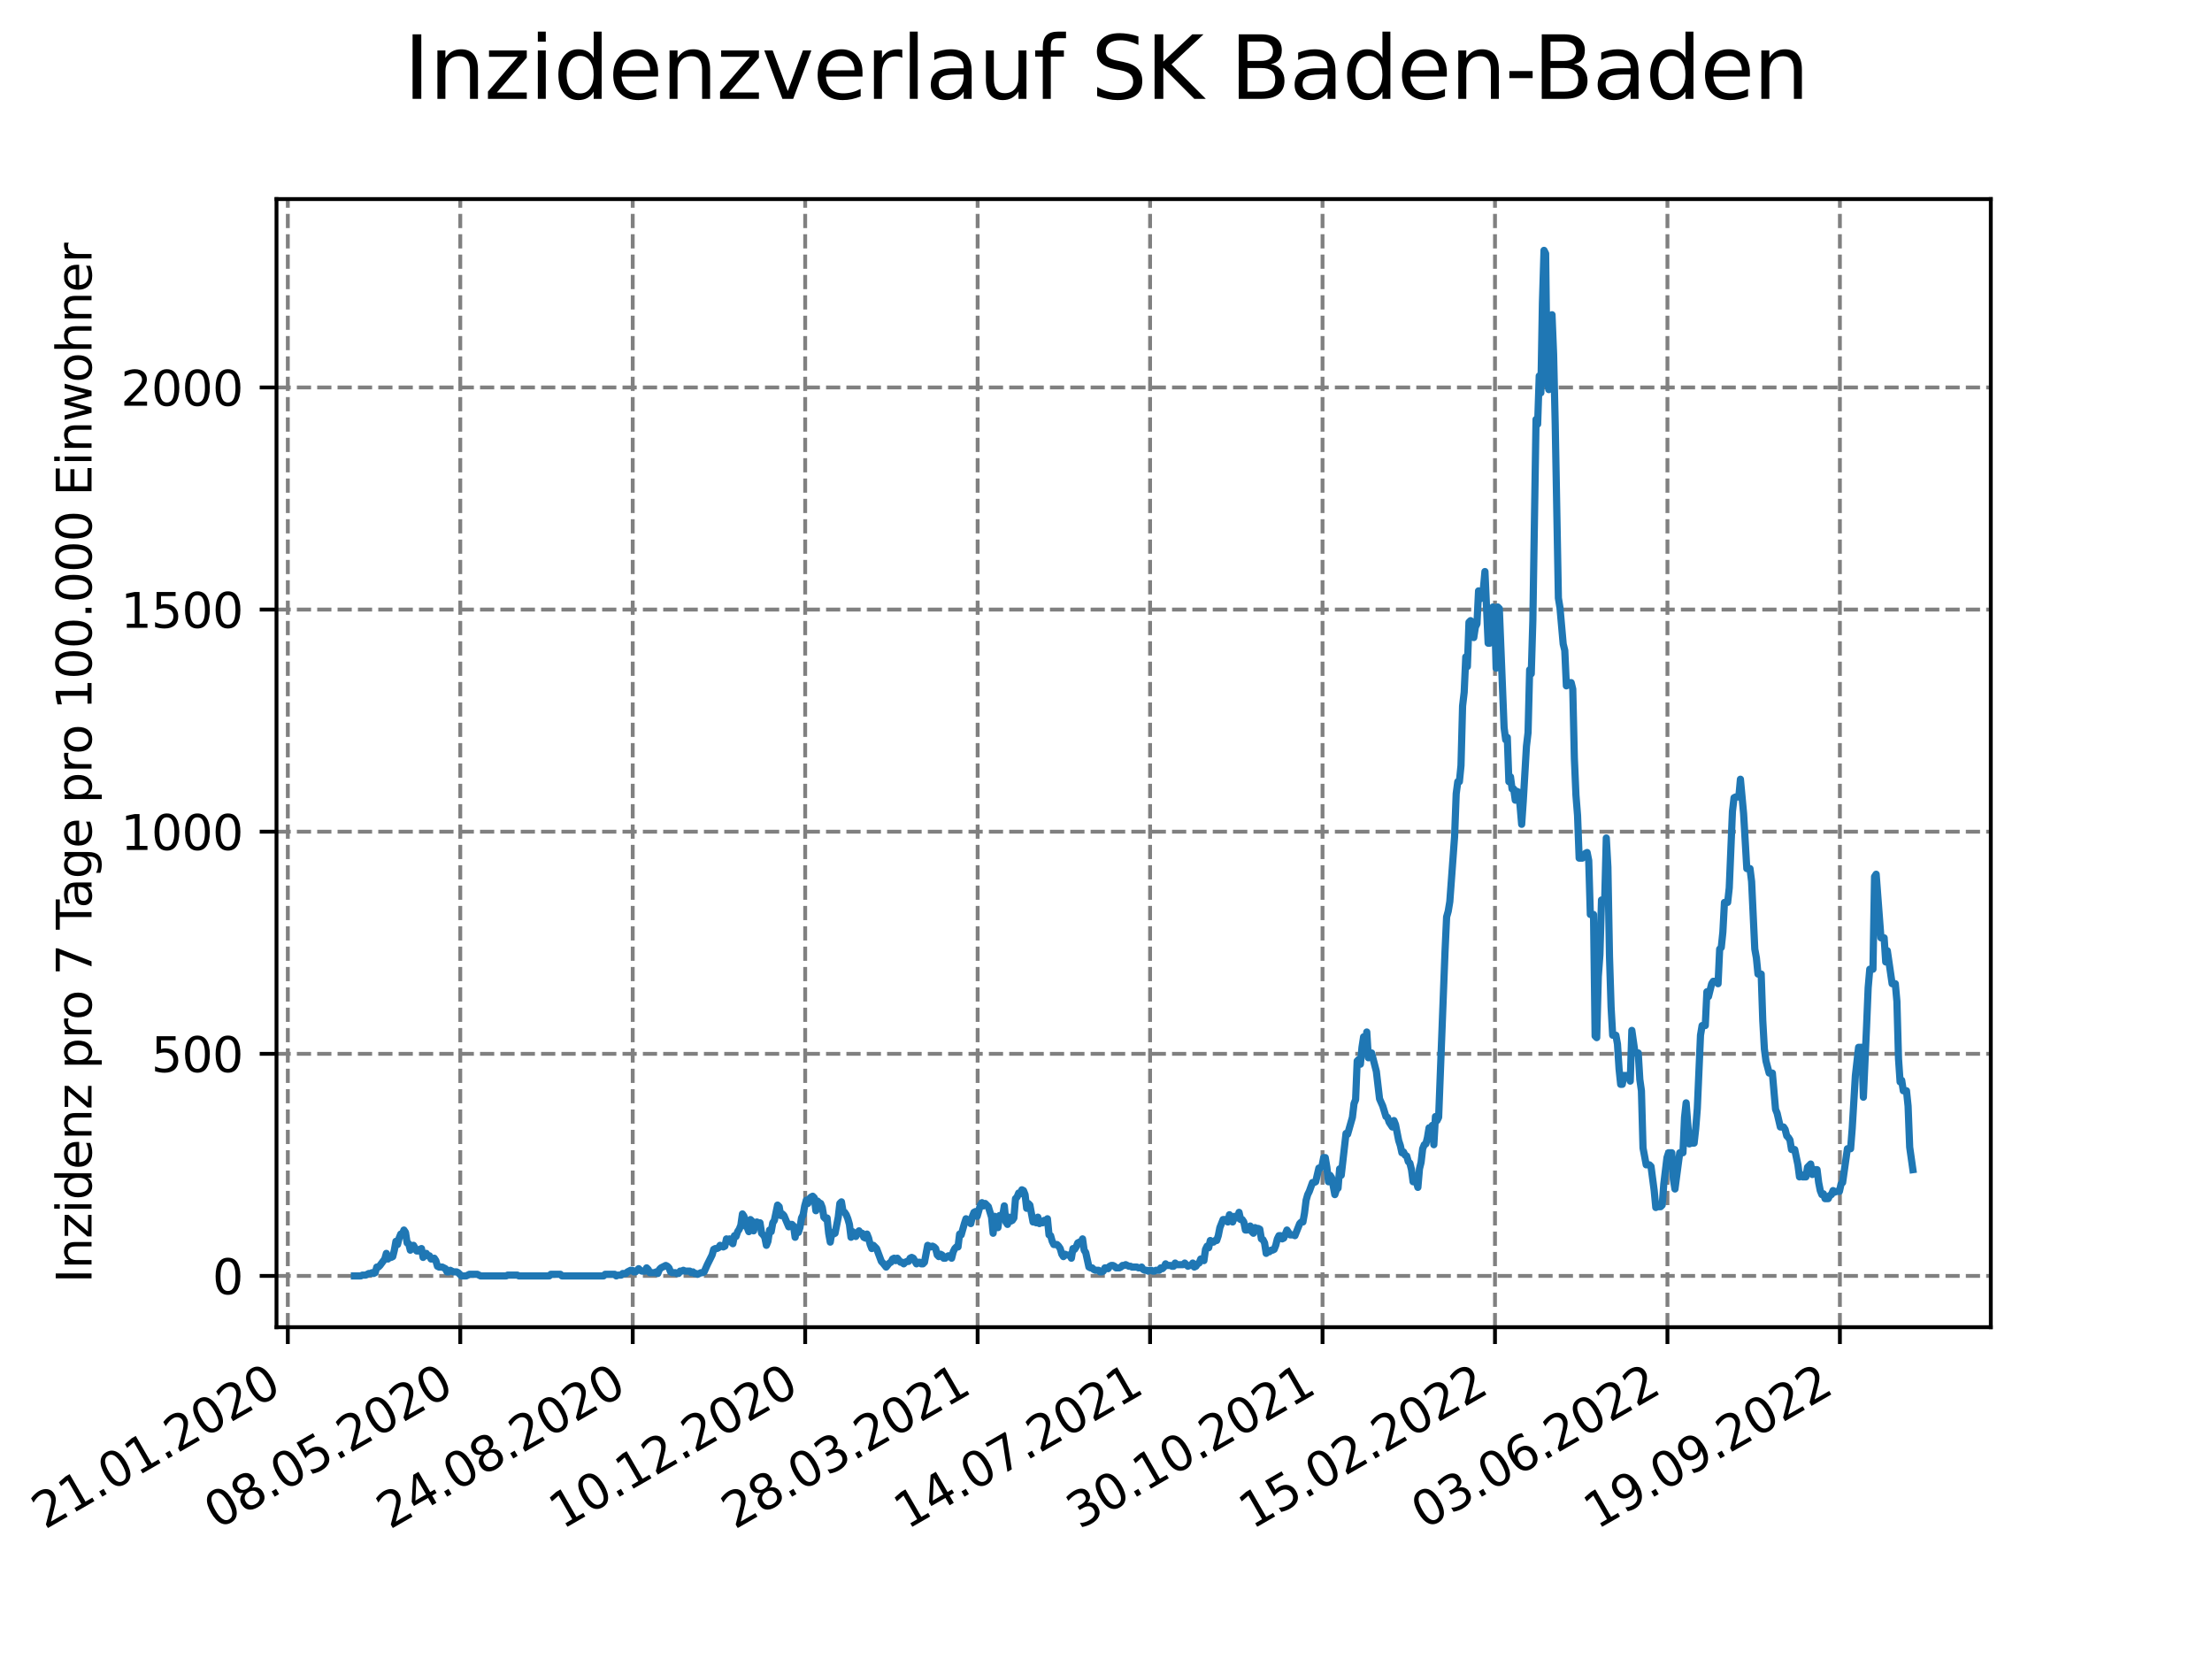 <?xml version="1.0" encoding="utf-8" standalone="no"?>
<!DOCTYPE svg PUBLIC "-//W3C//DTD SVG 1.1//EN"
  "http://www.w3.org/Graphics/SVG/1.1/DTD/svg11.dtd">
<svg xmlns:xlink="http://www.w3.org/1999/xlink" width="460.8pt" height="345.6pt" viewBox="0 0 460.8 345.6" xmlns="http://www.w3.org/2000/svg" version="1.1">
 <defs>
  <style type="text/css">*{stroke-linejoin: round; stroke-linecap: butt}</style>
 </defs>
 <g id="figure_1">
  <g id="patch_1">
   <path d="M 0 345.6 
L 460.8 345.6 
L 460.8 0 
L 0 0 
z
" style="fill: #ffffff"/>
  </g>
  <g id="axes_1">
   <g id="patch_2">
    <path d="M 57.6 276.48 
L 414.72 276.48 
L 414.72 41.472 
L 57.6 41.472 
z
" style="fill: #ffffff"/>
   </g>
   <g id="matplotlib.axis_1">
    <g id="xtick_1">
     <g id="line2d_1">
      <path d="M 59.959 276.48 
L 59.959 41.472 
" clip-path="url(#p1362b0a03e)" style="fill: none; stroke-dasharray: 2.96,1.28; stroke-dashoffset: 0; stroke: #808080; stroke-width: 0.8"/>
     </g>
     <g id="line2d_2">
      <defs>
       <path id="mcce968ad5f" d="M 0 0 
L 0 3.5 
" style="stroke: #000000; stroke-width: 0.8"/>
      </defs>
      <g>
       <use xlink:href="#mcce968ad5f" x="59.959" y="276.48" style="stroke: #000000; stroke-width: 0.8"/>
      </g>
     </g>
     <g id="text_1">
      <!-- 21.01.2020 -->
      <g transform="translate(9.334 318.689) rotate(-30) scale(0.1 -0.1)">
       <defs>
        <path id="DejaVuSans-32" d="M 1228 531 
L 3431 531 
L 3431 0 
L 469 0 
L 469 531 
Q 828 903 1448 1529 
Q 2069 2156 2228 2338 
Q 2531 2678 2651 2914 
Q 2772 3150 2772 3378 
Q 2772 3750 2511 3984 
Q 2250 4219 1831 4219 
Q 1534 4219 1204 4116 
Q 875 4013 500 3803 
L 500 4441 
Q 881 4594 1212 4672 
Q 1544 4750 1819 4750 
Q 2544 4750 2975 4387 
Q 3406 4025 3406 3419 
Q 3406 3131 3298 2873 
Q 3191 2616 2906 2266 
Q 2828 2175 2409 1742 
Q 1991 1309 1228 531 
z
" transform="scale(0.016)"/>
        <path id="DejaVuSans-31" d="M 794 531 
L 1825 531 
L 1825 4091 
L 703 3866 
L 703 4441 
L 1819 4666 
L 2450 4666 
L 2450 531 
L 3481 531 
L 3481 0 
L 794 0 
L 794 531 
z
" transform="scale(0.016)"/>
        <path id="DejaVuSans-2e" d="M 684 794 
L 1344 794 
L 1344 0 
L 684 0 
L 684 794 
z
" transform="scale(0.016)"/>
        <path id="DejaVuSans-30" d="M 2034 4250 
Q 1547 4250 1301 3770 
Q 1056 3291 1056 2328 
Q 1056 1369 1301 889 
Q 1547 409 2034 409 
Q 2525 409 2770 889 
Q 3016 1369 3016 2328 
Q 3016 3291 2770 3770 
Q 2525 4250 2034 4250 
z
M 2034 4750 
Q 2819 4750 3233 4129 
Q 3647 3509 3647 2328 
Q 3647 1150 3233 529 
Q 2819 -91 2034 -91 
Q 1250 -91 836 529 
Q 422 1150 422 2328 
Q 422 3509 836 4129 
Q 1250 4750 2034 4750 
z
" transform="scale(0.016)"/>
       </defs>
       <use xlink:href="#DejaVuSans-32"/>
       <use xlink:href="#DejaVuSans-31" x="63.623"/>
       <use xlink:href="#DejaVuSans-2e" x="127.246"/>
       <use xlink:href="#DejaVuSans-30" x="159.033"/>
       <use xlink:href="#DejaVuSans-31" x="222.656"/>
       <use xlink:href="#DejaVuSans-2e" x="286.279"/>
       <use xlink:href="#DejaVuSans-32" x="318.066"/>
       <use xlink:href="#DejaVuSans-30" x="381.689"/>
       <use xlink:href="#DejaVuSans-32" x="445.312"/>
       <use xlink:href="#DejaVuSans-30" x="508.936"/>
      </g>
     </g>
    </g>
    <g id="xtick_2">
     <g id="line2d_3">
      <path d="M 95.884 276.48 
L 95.884 41.472 
" clip-path="url(#p1362b0a03e)" style="fill: none; stroke-dasharray: 2.96,1.28; stroke-dashoffset: 0; stroke: #808080; stroke-width: 0.8"/>
     </g>
     <g id="line2d_4">
      <g>
       <use xlink:href="#mcce968ad5f" x="95.884" y="276.48" style="stroke: #000000; stroke-width: 0.8"/>
      </g>
     </g>
     <g id="text_2">
      <!-- 08.05.2020 -->
      <g transform="translate(45.259 318.689) rotate(-30) scale(0.1 -0.1)">
       <defs>
        <path id="DejaVuSans-38" d="M 2034 2216 
Q 1584 2216 1326 1975 
Q 1069 1734 1069 1313 
Q 1069 891 1326 650 
Q 1584 409 2034 409 
Q 2484 409 2743 651 
Q 3003 894 3003 1313 
Q 3003 1734 2745 1975 
Q 2488 2216 2034 2216 
z
M 1403 2484 
Q 997 2584 770 2862 
Q 544 3141 544 3541 
Q 544 4100 942 4425 
Q 1341 4750 2034 4750 
Q 2731 4750 3128 4425 
Q 3525 4100 3525 3541 
Q 3525 3141 3298 2862 
Q 3072 2584 2669 2484 
Q 3125 2378 3379 2068 
Q 3634 1759 3634 1313 
Q 3634 634 3220 271 
Q 2806 -91 2034 -91 
Q 1263 -91 848 271 
Q 434 634 434 1313 
Q 434 1759 690 2068 
Q 947 2378 1403 2484 
z
M 1172 3481 
Q 1172 3119 1398 2916 
Q 1625 2713 2034 2713 
Q 2441 2713 2670 2916 
Q 2900 3119 2900 3481 
Q 2900 3844 2670 4047 
Q 2441 4250 2034 4250 
Q 1625 4250 1398 4047 
Q 1172 3844 1172 3481 
z
" transform="scale(0.016)"/>
        <path id="DejaVuSans-35" d="M 691 4666 
L 3169 4666 
L 3169 4134 
L 1269 4134 
L 1269 2991 
Q 1406 3038 1543 3061 
Q 1681 3084 1819 3084 
Q 2600 3084 3056 2656 
Q 3513 2228 3513 1497 
Q 3513 744 3044 326 
Q 2575 -91 1722 -91 
Q 1428 -91 1123 -41 
Q 819 9 494 109 
L 494 744 
Q 775 591 1075 516 
Q 1375 441 1709 441 
Q 2250 441 2565 725 
Q 2881 1009 2881 1497 
Q 2881 1984 2565 2268 
Q 2250 2553 1709 2553 
Q 1456 2553 1204 2497 
Q 953 2441 691 2322 
L 691 4666 
z
" transform="scale(0.016)"/>
       </defs>
       <use xlink:href="#DejaVuSans-30"/>
       <use xlink:href="#DejaVuSans-38" x="63.623"/>
       <use xlink:href="#DejaVuSans-2e" x="127.246"/>
       <use xlink:href="#DejaVuSans-30" x="159.033"/>
       <use xlink:href="#DejaVuSans-35" x="222.656"/>
       <use xlink:href="#DejaVuSans-2e" x="286.279"/>
       <use xlink:href="#DejaVuSans-32" x="318.066"/>
       <use xlink:href="#DejaVuSans-30" x="381.689"/>
       <use xlink:href="#DejaVuSans-32" x="445.312"/>
       <use xlink:href="#DejaVuSans-30" x="508.936"/>
      </g>
     </g>
    </g>
    <g id="xtick_3">
     <g id="line2d_5">
      <path d="M 131.809 276.48 
L 131.809 41.472 
" clip-path="url(#p1362b0a03e)" style="fill: none; stroke-dasharray: 2.96,1.28; stroke-dashoffset: 0; stroke: #808080; stroke-width: 0.8"/>
     </g>
     <g id="line2d_6">
      <g>
       <use xlink:href="#mcce968ad5f" x="131.809" y="276.48" style="stroke: #000000; stroke-width: 0.8"/>
      </g>
     </g>
     <g id="text_3">
      <!-- 24.08.2020 -->
      <g transform="translate(81.184 318.689) rotate(-30) scale(0.1 -0.1)">
       <defs>
        <path id="DejaVuSans-34" d="M 2419 4116 
L 825 1625 
L 2419 1625 
L 2419 4116 
z
M 2253 4666 
L 3047 4666 
L 3047 1625 
L 3713 1625 
L 3713 1100 
L 3047 1100 
L 3047 0 
L 2419 0 
L 2419 1100 
L 313 1100 
L 313 1709 
L 2253 4666 
z
" transform="scale(0.016)"/>
       </defs>
       <use xlink:href="#DejaVuSans-32"/>
       <use xlink:href="#DejaVuSans-34" x="63.623"/>
       <use xlink:href="#DejaVuSans-2e" x="127.246"/>
       <use xlink:href="#DejaVuSans-30" x="159.033"/>
       <use xlink:href="#DejaVuSans-38" x="222.656"/>
       <use xlink:href="#DejaVuSans-2e" x="286.279"/>
       <use xlink:href="#DejaVuSans-32" x="318.066"/>
       <use xlink:href="#DejaVuSans-30" x="381.689"/>
       <use xlink:href="#DejaVuSans-32" x="445.312"/>
       <use xlink:href="#DejaVuSans-30" x="508.936"/>
      </g>
     </g>
    </g>
    <g id="xtick_4">
     <g id="line2d_7">
      <path d="M 167.734 276.48 
L 167.734 41.472 
" clip-path="url(#p1362b0a03e)" style="fill: none; stroke-dasharray: 2.96,1.28; stroke-dashoffset: 0; stroke: #808080; stroke-width: 0.8"/>
     </g>
     <g id="line2d_8">
      <g>
       <use xlink:href="#mcce968ad5f" x="167.734" y="276.48" style="stroke: #000000; stroke-width: 0.8"/>
      </g>
     </g>
     <g id="text_4">
      <!-- 10.12.2020 -->
      <g transform="translate(117.108 318.689) rotate(-30) scale(0.1 -0.1)">
       <use xlink:href="#DejaVuSans-31"/>
       <use xlink:href="#DejaVuSans-30" x="63.623"/>
       <use xlink:href="#DejaVuSans-2e" x="127.246"/>
       <use xlink:href="#DejaVuSans-31" x="159.033"/>
       <use xlink:href="#DejaVuSans-32" x="222.656"/>
       <use xlink:href="#DejaVuSans-2e" x="286.279"/>
       <use xlink:href="#DejaVuSans-32" x="318.066"/>
       <use xlink:href="#DejaVuSans-30" x="381.689"/>
       <use xlink:href="#DejaVuSans-32" x="445.312"/>
       <use xlink:href="#DejaVuSans-30" x="508.936"/>
      </g>
     </g>
    </g>
    <g id="xtick_5">
     <g id="line2d_9">
      <path d="M 203.659 276.48 
L 203.659 41.472 
" clip-path="url(#p1362b0a03e)" style="fill: none; stroke-dasharray: 2.96,1.28; stroke-dashoffset: 0; stroke: #808080; stroke-width: 0.8"/>
     </g>
     <g id="line2d_10">
      <g>
       <use xlink:href="#mcce968ad5f" x="203.659" y="276.48" style="stroke: #000000; stroke-width: 0.8"/>
      </g>
     </g>
     <g id="text_5">
      <!-- 28.03.2021 -->
      <g transform="translate(153.033 318.689) rotate(-30) scale(0.1 -0.1)">
       <defs>
        <path id="DejaVuSans-33" d="M 2597 2516 
Q 3050 2419 3304 2112 
Q 3559 1806 3559 1356 
Q 3559 666 3084 287 
Q 2609 -91 1734 -91 
Q 1441 -91 1130 -33 
Q 819 25 488 141 
L 488 750 
Q 750 597 1062 519 
Q 1375 441 1716 441 
Q 2309 441 2620 675 
Q 2931 909 2931 1356 
Q 2931 1769 2642 2001 
Q 2353 2234 1838 2234 
L 1294 2234 
L 1294 2753 
L 1863 2753 
Q 2328 2753 2575 2939 
Q 2822 3125 2822 3475 
Q 2822 3834 2567 4026 
Q 2313 4219 1838 4219 
Q 1578 4219 1281 4162 
Q 984 4106 628 3988 
L 628 4550 
Q 988 4650 1302 4700 
Q 1616 4750 1894 4750 
Q 2613 4750 3031 4423 
Q 3450 4097 3450 3541 
Q 3450 3153 3228 2886 
Q 3006 2619 2597 2516 
z
" transform="scale(0.016)"/>
       </defs>
       <use xlink:href="#DejaVuSans-32"/>
       <use xlink:href="#DejaVuSans-38" x="63.623"/>
       <use xlink:href="#DejaVuSans-2e" x="127.246"/>
       <use xlink:href="#DejaVuSans-30" x="159.033"/>
       <use xlink:href="#DejaVuSans-33" x="222.656"/>
       <use xlink:href="#DejaVuSans-2e" x="286.279"/>
       <use xlink:href="#DejaVuSans-32" x="318.066"/>
       <use xlink:href="#DejaVuSans-30" x="381.689"/>
       <use xlink:href="#DejaVuSans-32" x="445.312"/>
       <use xlink:href="#DejaVuSans-31" x="508.936"/>
      </g>
     </g>
    </g>
    <g id="xtick_6">
     <g id="line2d_11">
      <path d="M 239.583 276.48 
L 239.583 41.472 
" clip-path="url(#p1362b0a03e)" style="fill: none; stroke-dasharray: 2.96,1.28; stroke-dashoffset: 0; stroke: #808080; stroke-width: 0.8"/>
     </g>
     <g id="line2d_12">
      <g>
       <use xlink:href="#mcce968ad5f" x="239.583" y="276.48" style="stroke: #000000; stroke-width: 0.8"/>
      </g>
     </g>
     <g id="text_6">
      <!-- 14.07.2021 -->
      <g transform="translate(188.958 318.689) rotate(-30) scale(0.1 -0.1)">
       <defs>
        <path id="DejaVuSans-37" d="M 525 4666 
L 3525 4666 
L 3525 4397 
L 1831 0 
L 1172 0 
L 2766 4134 
L 525 4134 
L 525 4666 
z
" transform="scale(0.016)"/>
       </defs>
       <use xlink:href="#DejaVuSans-31"/>
       <use xlink:href="#DejaVuSans-34" x="63.623"/>
       <use xlink:href="#DejaVuSans-2e" x="127.246"/>
       <use xlink:href="#DejaVuSans-30" x="159.033"/>
       <use xlink:href="#DejaVuSans-37" x="222.656"/>
       <use xlink:href="#DejaVuSans-2e" x="286.279"/>
       <use xlink:href="#DejaVuSans-32" x="318.066"/>
       <use xlink:href="#DejaVuSans-30" x="381.689"/>
       <use xlink:href="#DejaVuSans-32" x="445.312"/>
       <use xlink:href="#DejaVuSans-31" x="508.936"/>
      </g>
     </g>
    </g>
    <g id="xtick_7">
     <g id="line2d_13">
      <path d="M 275.508 276.48 
L 275.508 41.472 
" clip-path="url(#p1362b0a03e)" style="fill: none; stroke-dasharray: 2.96,1.28; stroke-dashoffset: 0; stroke: #808080; stroke-width: 0.8"/>
     </g>
     <g id="line2d_14">
      <g>
       <use xlink:href="#mcce968ad5f" x="275.508" y="276.48" style="stroke: #000000; stroke-width: 0.8"/>
      </g>
     </g>
     <g id="text_7">
      <!-- 30.10.2021 -->
      <g transform="translate(224.883 318.689) rotate(-30) scale(0.1 -0.1)">
       <use xlink:href="#DejaVuSans-33"/>
       <use xlink:href="#DejaVuSans-30" x="63.623"/>
       <use xlink:href="#DejaVuSans-2e" x="127.246"/>
       <use xlink:href="#DejaVuSans-31" x="159.033"/>
       <use xlink:href="#DejaVuSans-30" x="222.656"/>
       <use xlink:href="#DejaVuSans-2e" x="286.279"/>
       <use xlink:href="#DejaVuSans-32" x="318.066"/>
       <use xlink:href="#DejaVuSans-30" x="381.689"/>
       <use xlink:href="#DejaVuSans-32" x="445.312"/>
       <use xlink:href="#DejaVuSans-31" x="508.936"/>
      </g>
     </g>
    </g>
    <g id="xtick_8">
     <g id="line2d_15">
      <path d="M 311.433 276.48 
L 311.433 41.472 
" clip-path="url(#p1362b0a03e)" style="fill: none; stroke-dasharray: 2.96,1.28; stroke-dashoffset: 0; stroke: #808080; stroke-width: 0.8"/>
     </g>
     <g id="line2d_16">
      <g>
       <use xlink:href="#mcce968ad5f" x="311.433" y="276.48" style="stroke: #000000; stroke-width: 0.8"/>
      </g>
     </g>
     <g id="text_8">
      <!-- 15.02.2022 -->
      <g transform="translate(260.808 318.689) rotate(-30) scale(0.1 -0.1)">
       <use xlink:href="#DejaVuSans-31"/>
       <use xlink:href="#DejaVuSans-35" x="63.623"/>
       <use xlink:href="#DejaVuSans-2e" x="127.246"/>
       <use xlink:href="#DejaVuSans-30" x="159.033"/>
       <use xlink:href="#DejaVuSans-32" x="222.656"/>
       <use xlink:href="#DejaVuSans-2e" x="286.279"/>
       <use xlink:href="#DejaVuSans-32" x="318.066"/>
       <use xlink:href="#DejaVuSans-30" x="381.689"/>
       <use xlink:href="#DejaVuSans-32" x="445.312"/>
       <use xlink:href="#DejaVuSans-32" x="508.936"/>
      </g>
     </g>
    </g>
    <g id="xtick_9">
     <g id="line2d_17">
      <path d="M 347.358 276.48 
L 347.358 41.472 
" clip-path="url(#p1362b0a03e)" style="fill: none; stroke-dasharray: 2.96,1.28; stroke-dashoffset: 0; stroke: #808080; stroke-width: 0.8"/>
     </g>
     <g id="line2d_18">
      <g>
       <use xlink:href="#mcce968ad5f" x="347.358" y="276.48" style="stroke: #000000; stroke-width: 0.8"/>
      </g>
     </g>
     <g id="text_9">
      <!-- 03.06.2022 -->
      <g transform="translate(296.733 318.689) rotate(-30) scale(0.1 -0.1)">
       <defs>
        <path id="DejaVuSans-36" d="M 2113 2584 
Q 1688 2584 1439 2293 
Q 1191 2003 1191 1497 
Q 1191 994 1439 701 
Q 1688 409 2113 409 
Q 2538 409 2786 701 
Q 3034 994 3034 1497 
Q 3034 2003 2786 2293 
Q 2538 2584 2113 2584 
z
M 3366 4563 
L 3366 3988 
Q 3128 4100 2886 4159 
Q 2644 4219 2406 4219 
Q 1781 4219 1451 3797 
Q 1122 3375 1075 2522 
Q 1259 2794 1537 2939 
Q 1816 3084 2150 3084 
Q 2853 3084 3261 2657 
Q 3669 2231 3669 1497 
Q 3669 778 3244 343 
Q 2819 -91 2113 -91 
Q 1303 -91 875 529 
Q 447 1150 447 2328 
Q 447 3434 972 4092 
Q 1497 4750 2381 4750 
Q 2619 4750 2861 4703 
Q 3103 4656 3366 4563 
z
" transform="scale(0.016)"/>
       </defs>
       <use xlink:href="#DejaVuSans-30"/>
       <use xlink:href="#DejaVuSans-33" x="63.623"/>
       <use xlink:href="#DejaVuSans-2e" x="127.246"/>
       <use xlink:href="#DejaVuSans-30" x="159.033"/>
       <use xlink:href="#DejaVuSans-36" x="222.656"/>
       <use xlink:href="#DejaVuSans-2e" x="286.279"/>
       <use xlink:href="#DejaVuSans-32" x="318.066"/>
       <use xlink:href="#DejaVuSans-30" x="381.689"/>
       <use xlink:href="#DejaVuSans-32" x="445.312"/>
       <use xlink:href="#DejaVuSans-32" x="508.936"/>
      </g>
     </g>
    </g>
    <g id="xtick_10">
     <g id="line2d_19">
      <path d="M 383.283 276.48 
L 383.283 41.472 
" clip-path="url(#p1362b0a03e)" style="fill: none; stroke-dasharray: 2.96,1.28; stroke-dashoffset: 0; stroke: #808080; stroke-width: 0.8"/>
     </g>
     <g id="line2d_20">
      <g>
       <use xlink:href="#mcce968ad5f" x="383.283" y="276.48" style="stroke: #000000; stroke-width: 0.8"/>
      </g>
     </g>
     <g id="text_10">
      <!-- 19.09.2022 -->
      <g transform="translate(332.658 318.689) rotate(-30) scale(0.1 -0.1)">
       <defs>
        <path id="DejaVuSans-39" d="M 703 97 
L 703 672 
Q 941 559 1184 500 
Q 1428 441 1663 441 
Q 2288 441 2617 861 
Q 2947 1281 2994 2138 
Q 2813 1869 2534 1725 
Q 2256 1581 1919 1581 
Q 1219 1581 811 2004 
Q 403 2428 403 3163 
Q 403 3881 828 4315 
Q 1253 4750 1959 4750 
Q 2769 4750 3195 4129 
Q 3622 3509 3622 2328 
Q 3622 1225 3098 567 
Q 2575 -91 1691 -91 
Q 1453 -91 1209 -44 
Q 966 3 703 97 
z
M 1959 2075 
Q 2384 2075 2632 2365 
Q 2881 2656 2881 3163 
Q 2881 3666 2632 3958 
Q 2384 4250 1959 4250 
Q 1534 4250 1286 3958 
Q 1038 3666 1038 3163 
Q 1038 2656 1286 2365 
Q 1534 2075 1959 2075 
z
" transform="scale(0.016)"/>
       </defs>
       <use xlink:href="#DejaVuSans-31"/>
       <use xlink:href="#DejaVuSans-39" x="63.623"/>
       <use xlink:href="#DejaVuSans-2e" x="127.246"/>
       <use xlink:href="#DejaVuSans-30" x="159.033"/>
       <use xlink:href="#DejaVuSans-39" x="222.656"/>
       <use xlink:href="#DejaVuSans-2e" x="286.279"/>
       <use xlink:href="#DejaVuSans-32" x="318.066"/>
       <use xlink:href="#DejaVuSans-30" x="381.689"/>
       <use xlink:href="#DejaVuSans-32" x="445.312"/>
       <use xlink:href="#DejaVuSans-32" x="508.936"/>
      </g>
     </g>
    </g>
   </g>
   <g id="matplotlib.axis_2">
    <g id="ytick_1">
     <g id="line2d_21">
      <path d="M 57.6 265.798 
L 414.72 265.798 
" clip-path="url(#p1362b0a03e)" style="fill: none; stroke-dasharray: 2.96,1.28; stroke-dashoffset: 0; stroke: #808080; stroke-width: 0.8"/>
     </g>
     <g id="line2d_22">
      <defs>
       <path id="mf9006ff335" d="M 0 0 
L -3.5 0 
" style="stroke: #000000; stroke-width: 0.8"/>
      </defs>
      <g>
       <use xlink:href="#mf9006ff335" x="57.6" y="265.798" style="stroke: #000000; stroke-width: 0.8"/>
      </g>
     </g>
     <g id="text_11">
      <!-- 0 -->
      <g transform="translate(44.237 269.597) scale(0.1 -0.1)">
       <use xlink:href="#DejaVuSans-30"/>
      </g>
     </g>
    </g>
    <g id="ytick_2">
     <g id="line2d_23">
      <path d="M 57.6 219.527 
L 414.72 219.527 
" clip-path="url(#p1362b0a03e)" style="fill: none; stroke-dasharray: 2.96,1.28; stroke-dashoffset: 0; stroke: #808080; stroke-width: 0.8"/>
     </g>
     <g id="line2d_24">
      <g>
       <use xlink:href="#mf9006ff335" x="57.6" y="219.527" style="stroke: #000000; stroke-width: 0.8"/>
      </g>
     </g>
     <g id="text_12">
      <!-- 500 -->
      <g transform="translate(31.512 223.326) scale(0.1 -0.1)">
       <use xlink:href="#DejaVuSans-35"/>
       <use xlink:href="#DejaVuSans-30" x="63.623"/>
       <use xlink:href="#DejaVuSans-30" x="127.246"/>
      </g>
     </g>
    </g>
    <g id="ytick_3">
     <g id="line2d_25">
      <path d="M 57.6 173.255 
L 414.72 173.255 
" clip-path="url(#p1362b0a03e)" style="fill: none; stroke-dasharray: 2.96,1.28; stroke-dashoffset: 0; stroke: #808080; stroke-width: 0.8"/>
     </g>
     <g id="line2d_26">
      <g>
       <use xlink:href="#mf9006ff335" x="57.6" y="173.255" style="stroke: #000000; stroke-width: 0.8"/>
      </g>
     </g>
     <g id="text_13">
      <!-- 1000 -->
      <g transform="translate(25.15 177.054) scale(0.1 -0.1)">
       <use xlink:href="#DejaVuSans-31"/>
       <use xlink:href="#DejaVuSans-30" x="63.623"/>
       <use xlink:href="#DejaVuSans-30" x="127.246"/>
       <use xlink:href="#DejaVuSans-30" x="190.869"/>
      </g>
     </g>
    </g>
    <g id="ytick_4">
     <g id="line2d_27">
      <path d="M 57.6 126.984 
L 414.72 126.984 
" clip-path="url(#p1362b0a03e)" style="fill: none; stroke-dasharray: 2.96,1.28; stroke-dashoffset: 0; stroke: #808080; stroke-width: 0.8"/>
     </g>
     <g id="line2d_28">
      <g>
       <use xlink:href="#mf9006ff335" x="57.6" y="126.984" style="stroke: #000000; stroke-width: 0.8"/>
      </g>
     </g>
     <g id="text_14">
      <!-- 1500 -->
      <g transform="translate(25.15 130.783) scale(0.1 -0.1)">
       <use xlink:href="#DejaVuSans-31"/>
       <use xlink:href="#DejaVuSans-35" x="63.623"/>
       <use xlink:href="#DejaVuSans-30" x="127.246"/>
       <use xlink:href="#DejaVuSans-30" x="190.869"/>
      </g>
     </g>
    </g>
    <g id="ytick_5">
     <g id="line2d_29">
      <path d="M 57.6 80.713 
L 414.72 80.713 
" clip-path="url(#p1362b0a03e)" style="fill: none; stroke-dasharray: 2.96,1.28; stroke-dashoffset: 0; stroke: #808080; stroke-width: 0.8"/>
     </g>
     <g id="line2d_30">
      <g>
       <use xlink:href="#mf9006ff335" x="57.6" y="80.713" style="stroke: #000000; stroke-width: 0.8"/>
      </g>
     </g>
     <g id="text_15">
      <!-- 2000 -->
      <g transform="translate(25.15 84.512) scale(0.1 -0.1)">
       <use xlink:href="#DejaVuSans-32"/>
       <use xlink:href="#DejaVuSans-30" x="63.623"/>
       <use xlink:href="#DejaVuSans-30" x="127.246"/>
       <use xlink:href="#DejaVuSans-30" x="190.869"/>
      </g>
     </g>
    </g>
    <g id="text_16">
     <!-- Inzidenz pro 7 Tage pro 100.000 Einwohner -->
     <g transform="translate(19.07 267.301) rotate(-90) scale(0.1 -0.1)">
      <defs>
       <path id="DejaVuSans-49" d="M 628 4666 
L 1259 4666 
L 1259 0 
L 628 0 
L 628 4666 
z
" transform="scale(0.016)"/>
       <path id="DejaVuSans-6e" d="M 3513 2113 
L 3513 0 
L 2938 0 
L 2938 2094 
Q 2938 2591 2744 2837 
Q 2550 3084 2163 3084 
Q 1697 3084 1428 2787 
Q 1159 2491 1159 1978 
L 1159 0 
L 581 0 
L 581 3500 
L 1159 3500 
L 1159 2956 
Q 1366 3272 1645 3428 
Q 1925 3584 2291 3584 
Q 2894 3584 3203 3211 
Q 3513 2838 3513 2113 
z
" transform="scale(0.016)"/>
       <path id="DejaVuSans-7a" d="M 353 3500 
L 3084 3500 
L 3084 2975 
L 922 459 
L 3084 459 
L 3084 0 
L 275 0 
L 275 525 
L 2438 3041 
L 353 3041 
L 353 3500 
z
" transform="scale(0.016)"/>
       <path id="DejaVuSans-69" d="M 603 3500 
L 1178 3500 
L 1178 0 
L 603 0 
L 603 3500 
z
M 603 4863 
L 1178 4863 
L 1178 4134 
L 603 4134 
L 603 4863 
z
" transform="scale(0.016)"/>
       <path id="DejaVuSans-64" d="M 2906 2969 
L 2906 4863 
L 3481 4863 
L 3481 0 
L 2906 0 
L 2906 525 
Q 2725 213 2448 61 
Q 2172 -91 1784 -91 
Q 1150 -91 751 415 
Q 353 922 353 1747 
Q 353 2572 751 3078 
Q 1150 3584 1784 3584 
Q 2172 3584 2448 3432 
Q 2725 3281 2906 2969 
z
M 947 1747 
Q 947 1113 1208 752 
Q 1469 391 1925 391 
Q 2381 391 2643 752 
Q 2906 1113 2906 1747 
Q 2906 2381 2643 2742 
Q 2381 3103 1925 3103 
Q 1469 3103 1208 2742 
Q 947 2381 947 1747 
z
" transform="scale(0.016)"/>
       <path id="DejaVuSans-65" d="M 3597 1894 
L 3597 1613 
L 953 1613 
Q 991 1019 1311 708 
Q 1631 397 2203 397 
Q 2534 397 2845 478 
Q 3156 559 3463 722 
L 3463 178 
Q 3153 47 2828 -22 
Q 2503 -91 2169 -91 
Q 1331 -91 842 396 
Q 353 884 353 1716 
Q 353 2575 817 3079 
Q 1281 3584 2069 3584 
Q 2775 3584 3186 3129 
Q 3597 2675 3597 1894 
z
M 3022 2063 
Q 3016 2534 2758 2815 
Q 2500 3097 2075 3097 
Q 1594 3097 1305 2825 
Q 1016 2553 972 2059 
L 3022 2063 
z
" transform="scale(0.016)"/>
       <path id="DejaVuSans-20" transform="scale(0.016)"/>
       <path id="DejaVuSans-70" d="M 1159 525 
L 1159 -1331 
L 581 -1331 
L 581 3500 
L 1159 3500 
L 1159 2969 
Q 1341 3281 1617 3432 
Q 1894 3584 2278 3584 
Q 2916 3584 3314 3078 
Q 3713 2572 3713 1747 
Q 3713 922 3314 415 
Q 2916 -91 2278 -91 
Q 1894 -91 1617 61 
Q 1341 213 1159 525 
z
M 3116 1747 
Q 3116 2381 2855 2742 
Q 2594 3103 2138 3103 
Q 1681 3103 1420 2742 
Q 1159 2381 1159 1747 
Q 1159 1113 1420 752 
Q 1681 391 2138 391 
Q 2594 391 2855 752 
Q 3116 1113 3116 1747 
z
" transform="scale(0.016)"/>
       <path id="DejaVuSans-72" d="M 2631 2963 
Q 2534 3019 2420 3045 
Q 2306 3072 2169 3072 
Q 1681 3072 1420 2755 
Q 1159 2438 1159 1844 
L 1159 0 
L 581 0 
L 581 3500 
L 1159 3500 
L 1159 2956 
Q 1341 3275 1631 3429 
Q 1922 3584 2338 3584 
Q 2397 3584 2469 3576 
Q 2541 3569 2628 3553 
L 2631 2963 
z
" transform="scale(0.016)"/>
       <path id="DejaVuSans-6f" d="M 1959 3097 
Q 1497 3097 1228 2736 
Q 959 2375 959 1747 
Q 959 1119 1226 758 
Q 1494 397 1959 397 
Q 2419 397 2687 759 
Q 2956 1122 2956 1747 
Q 2956 2369 2687 2733 
Q 2419 3097 1959 3097 
z
M 1959 3584 
Q 2709 3584 3137 3096 
Q 3566 2609 3566 1747 
Q 3566 888 3137 398 
Q 2709 -91 1959 -91 
Q 1206 -91 779 398 
Q 353 888 353 1747 
Q 353 2609 779 3096 
Q 1206 3584 1959 3584 
z
" transform="scale(0.016)"/>
       <path id="DejaVuSans-54" d="M -19 4666 
L 3928 4666 
L 3928 4134 
L 2272 4134 
L 2272 0 
L 1638 0 
L 1638 4134 
L -19 4134 
L -19 4666 
z
" transform="scale(0.016)"/>
       <path id="DejaVuSans-61" d="M 2194 1759 
Q 1497 1759 1228 1600 
Q 959 1441 959 1056 
Q 959 750 1161 570 
Q 1363 391 1709 391 
Q 2188 391 2477 730 
Q 2766 1069 2766 1631 
L 2766 1759 
L 2194 1759 
z
M 3341 1997 
L 3341 0 
L 2766 0 
L 2766 531 
Q 2569 213 2275 61 
Q 1981 -91 1556 -91 
Q 1019 -91 701 211 
Q 384 513 384 1019 
Q 384 1609 779 1909 
Q 1175 2209 1959 2209 
L 2766 2209 
L 2766 2266 
Q 2766 2663 2505 2880 
Q 2244 3097 1772 3097 
Q 1472 3097 1187 3025 
Q 903 2953 641 2809 
L 641 3341 
Q 956 3463 1253 3523 
Q 1550 3584 1831 3584 
Q 2591 3584 2966 3190 
Q 3341 2797 3341 1997 
z
" transform="scale(0.016)"/>
       <path id="DejaVuSans-67" d="M 2906 1791 
Q 2906 2416 2648 2759 
Q 2391 3103 1925 3103 
Q 1463 3103 1205 2759 
Q 947 2416 947 1791 
Q 947 1169 1205 825 
Q 1463 481 1925 481 
Q 2391 481 2648 825 
Q 2906 1169 2906 1791 
z
M 3481 434 
Q 3481 -459 3084 -895 
Q 2688 -1331 1869 -1331 
Q 1566 -1331 1297 -1286 
Q 1028 -1241 775 -1147 
L 775 -588 
Q 1028 -725 1275 -790 
Q 1522 -856 1778 -856 
Q 2344 -856 2625 -561 
Q 2906 -266 2906 331 
L 2906 616 
Q 2728 306 2450 153 
Q 2172 0 1784 0 
Q 1141 0 747 490 
Q 353 981 353 1791 
Q 353 2603 747 3093 
Q 1141 3584 1784 3584 
Q 2172 3584 2450 3431 
Q 2728 3278 2906 2969 
L 2906 3500 
L 3481 3500 
L 3481 434 
z
" transform="scale(0.016)"/>
       <path id="DejaVuSans-45" d="M 628 4666 
L 3578 4666 
L 3578 4134 
L 1259 4134 
L 1259 2753 
L 3481 2753 
L 3481 2222 
L 1259 2222 
L 1259 531 
L 3634 531 
L 3634 0 
L 628 0 
L 628 4666 
z
" transform="scale(0.016)"/>
       <path id="DejaVuSans-77" d="M 269 3500 
L 844 3500 
L 1563 769 
L 2278 3500 
L 2956 3500 
L 3675 769 
L 4391 3500 
L 4966 3500 
L 4050 0 
L 3372 0 
L 2619 2869 
L 1863 0 
L 1184 0 
L 269 3500 
z
" transform="scale(0.016)"/>
       <path id="DejaVuSans-68" d="M 3513 2113 
L 3513 0 
L 2938 0 
L 2938 2094 
Q 2938 2591 2744 2837 
Q 2550 3084 2163 3084 
Q 1697 3084 1428 2787 
Q 1159 2491 1159 1978 
L 1159 0 
L 581 0 
L 581 4863 
L 1159 4863 
L 1159 2956 
Q 1366 3272 1645 3428 
Q 1925 3584 2291 3584 
Q 2894 3584 3203 3211 
Q 3513 2838 3513 2113 
z
" transform="scale(0.016)"/>
      </defs>
      <use xlink:href="#DejaVuSans-49"/>
      <use xlink:href="#DejaVuSans-6e" x="29.492"/>
      <use xlink:href="#DejaVuSans-7a" x="92.871"/>
      <use xlink:href="#DejaVuSans-69" x="145.361"/>
      <use xlink:href="#DejaVuSans-64" x="173.145"/>
      <use xlink:href="#DejaVuSans-65" x="236.621"/>
      <use xlink:href="#DejaVuSans-6e" x="298.145"/>
      <use xlink:href="#DejaVuSans-7a" x="361.523"/>
      <use xlink:href="#DejaVuSans-20" x="414.014"/>
      <use xlink:href="#DejaVuSans-70" x="445.801"/>
      <use xlink:href="#DejaVuSans-72" x="509.277"/>
      <use xlink:href="#DejaVuSans-6f" x="548.141"/>
      <use xlink:href="#DejaVuSans-20" x="609.322"/>
      <use xlink:href="#DejaVuSans-37" x="641.109"/>
      <use xlink:href="#DejaVuSans-20" x="704.732"/>
      <use xlink:href="#DejaVuSans-54" x="736.52"/>
      <use xlink:href="#DejaVuSans-61" x="781.104"/>
      <use xlink:href="#DejaVuSans-67" x="842.383"/>
      <use xlink:href="#DejaVuSans-65" x="905.859"/>
      <use xlink:href="#DejaVuSans-20" x="967.383"/>
      <use xlink:href="#DejaVuSans-70" x="999.17"/>
      <use xlink:href="#DejaVuSans-72" x="1062.646"/>
      <use xlink:href="#DejaVuSans-6f" x="1101.51"/>
      <use xlink:href="#DejaVuSans-20" x="1162.691"/>
      <use xlink:href="#DejaVuSans-31" x="1194.479"/>
      <use xlink:href="#DejaVuSans-30" x="1258.102"/>
      <use xlink:href="#DejaVuSans-30" x="1321.725"/>
      <use xlink:href="#DejaVuSans-2e" x="1385.348"/>
      <use xlink:href="#DejaVuSans-30" x="1417.135"/>
      <use xlink:href="#DejaVuSans-30" x="1480.758"/>
      <use xlink:href="#DejaVuSans-30" x="1544.381"/>
      <use xlink:href="#DejaVuSans-20" x="1608.004"/>
      <use xlink:href="#DejaVuSans-45" x="1639.791"/>
      <use xlink:href="#DejaVuSans-69" x="1702.975"/>
      <use xlink:href="#DejaVuSans-6e" x="1730.758"/>
      <use xlink:href="#DejaVuSans-77" x="1794.137"/>
      <use xlink:href="#DejaVuSans-6f" x="1875.924"/>
      <use xlink:href="#DejaVuSans-68" x="1937.105"/>
      <use xlink:href="#DejaVuSans-6e" x="2000.484"/>
      <use xlink:href="#DejaVuSans-65" x="2063.863"/>
      <use xlink:href="#DejaVuSans-72" x="2125.387"/>
     </g>
    </g>
   </g>
   <g id="line2d_31">
    <path d="M 73.833 265.798 
L 75.163 265.798 
L 75.496 265.63 
L 76.161 265.63 
L 76.826 265.295 
L 77.159 265.295 
L 77.492 265.127 
L 77.824 265.295 
L 78.157 265.127 
L 78.49 263.953 
L 78.822 263.953 
L 79.155 263.618 
L 80.153 262.276 
L 80.485 261.102 
L 80.818 262.276 
L 81.151 261.773 
L 81.483 261.941 
L 81.816 261.773 
L 82.149 260.432 
L 82.481 258.587 
L 82.814 259.258 
L 83.147 257.916 
L 83.479 257.078 
L 83.812 257.078 
L 84.145 256.239 
L 84.477 256.742 
L 84.81 258.922 
L 85.142 259.09 
L 85.475 260.432 
L 85.808 260.096 
L 86.14 259.425 
L 86.806 260.599 
L 87.138 260.599 
L 87.471 260.264 
L 87.804 260.096 
L 88.136 261.941 
L 88.469 261.605 
L 88.801 261.102 
L 89.134 261.605 
L 89.467 261.605 
L 89.799 262.276 
L 90.132 262.276 
L 90.465 262.109 
L 90.797 262.612 
L 91.13 263.785 
L 91.463 263.953 
L 92.128 263.953 
L 92.793 264.289 
L 93.126 264.959 
L 93.458 264.959 
L 93.791 264.624 
L 94.456 264.959 
L 95.122 264.959 
L 95.454 265.127 
L 96.119 265.798 
L 97.117 265.798 
L 97.783 265.462 
L 99.446 265.462 
L 100.111 265.798 
L 105.433 265.798 
L 105.766 265.63 
L 107.762 265.63 
L 108.094 265.798 
L 114.415 265.798 
L 114.747 265.462 
L 116.743 265.462 
L 117.076 265.798 
L 125.724 265.798 
L 126.057 265.462 
L 128.053 265.462 
L 128.385 265.798 
L 128.718 265.63 
L 129.383 265.63 
L 129.716 265.295 
L 130.381 265.295 
L 130.714 264.959 
L 131.379 264.624 
L 131.712 264.624 
L 132.044 264.959 
L 132.377 264.959 
L 133.042 264.289 
L 133.375 264.624 
L 133.708 264.792 
L 134.373 264.792 
L 134.705 264.121 
L 135.038 264.456 
L 135.371 265.127 
L 136.369 265.127 
L 136.701 264.959 
L 137.034 265.295 
L 137.367 264.456 
L 137.699 264.121 
L 138.697 263.618 
L 139.03 263.785 
L 139.362 264.121 
L 139.695 264.959 
L 140.028 265.127 
L 140.693 265.127 
L 141.026 265.295 
L 141.358 265.295 
L 141.691 264.792 
L 142.023 264.792 
L 142.356 264.624 
L 142.689 264.792 
L 143.687 264.792 
L 144.019 265.127 
L 144.352 264.959 
L 144.685 265.295 
L 145.017 265.295 
L 145.35 265.462 
L 146.015 265.127 
L 146.348 265.127 
L 146.68 264.959 
L 147.346 263.45 
L 148.344 261.438 
L 148.676 260.264 
L 149.009 260.096 
L 149.342 260.096 
L 149.674 259.928 
L 150.007 259.425 
L 150.672 259.761 
L 151.005 259.593 
L 151.337 258.084 
L 151.67 258.419 
L 152.003 258.084 
L 152.335 258.755 
L 152.668 259.09 
L 153.001 257.413 
L 153.333 257.581 
L 153.666 256.575 
L 153.998 256.071 
L 154.331 255.233 
L 154.664 252.885 
L 154.996 253.388 
L 155.329 255.401 
L 155.662 255.736 
L 155.994 256.575 
L 156.327 254.059 
L 156.66 254.395 
L 156.992 256.407 
L 157.325 254.73 
L 157.657 254.562 
L 157.99 254.73 
L 158.323 254.73 
L 158.655 256.91 
L 158.988 257.245 
L 159.321 257.748 
L 159.653 259.425 
L 159.986 258.587 
L 160.319 256.239 
L 160.651 256.575 
L 160.984 254.73 
L 161.316 254.227 
L 161.982 251.041 
L 162.314 251.376 
L 162.647 253.221 
L 162.98 252.885 
L 163.312 253.221 
L 164.31 255.568 
L 164.643 255.065 
L 164.975 255.065 
L 165.308 255.401 
L 165.641 257.748 
L 165.973 255.736 
L 166.306 256.742 
L 166.639 255.736 
L 166.971 253.724 
L 167.304 253.053 
L 167.637 251.208 
L 167.969 250.034 
L 168.302 250.705 
L 168.635 249.699 
L 168.967 249.364 
L 169.3 249.196 
L 169.632 249.531 
L 169.965 252.215 
L 170.298 250.202 
L 170.63 250.538 
L 170.963 250.705 
L 171.296 251.544 
L 171.628 253.556 
L 171.961 253.891 
L 172.294 253.724 
L 172.626 256.91 
L 172.959 258.755 
L 173.291 256.742 
L 173.624 257.078 
L 173.957 256.91 
L 174.622 253.556 
L 174.955 250.705 
L 175.287 250.37 
L 175.62 252.382 
L 175.953 252.55 
L 176.285 253.053 
L 176.618 253.891 
L 176.95 255.065 
L 177.283 257.748 
L 177.616 256.575 
L 177.948 256.91 
L 178.281 257.581 
L 178.946 256.407 
L 179.279 256.91 
L 179.612 256.91 
L 179.944 257.748 
L 180.277 257.916 
L 180.609 257.078 
L 180.942 257.916 
L 181.275 259.258 
L 181.607 260.096 
L 181.94 259.425 
L 182.605 260.096 
L 183.603 262.779 
L 183.936 263.115 
L 184.601 263.953 
L 185.266 263.115 
L 185.599 262.947 
L 185.932 262.276 
L 186.264 262.109 
L 186.597 262.612 
L 186.93 262.109 
L 187.595 262.947 
L 187.928 262.947 
L 188.26 263.282 
L 188.593 262.947 
L 188.925 262.779 
L 189.258 262.779 
L 189.591 262.109 
L 189.923 261.941 
L 190.256 262.109 
L 190.921 263.282 
L 191.254 262.947 
L 191.587 262.947 
L 191.919 263.282 
L 192.252 263.282 
L 192.584 262.947 
L 193.25 259.425 
L 193.915 259.761 
L 194.248 259.593 
L 194.58 259.761 
L 194.913 260.096 
L 195.246 261.438 
L 195.578 261.773 
L 195.911 261.27 
L 196.243 261.438 
L 196.576 262.109 
L 196.909 262.109 
L 197.241 261.773 
L 197.574 261.605 
L 197.907 261.605 
L 198.239 262.109 
L 198.572 260.767 
L 198.905 260.096 
L 199.237 259.761 
L 199.57 259.761 
L 199.902 257.078 
L 200.235 257.245 
L 200.9 254.898 
L 201.233 253.891 
L 201.898 254.227 
L 202.231 254.898 
L 202.564 253.388 
L 202.896 252.55 
L 203.229 252.382 
L 203.561 253.388 
L 204.227 251.041 
L 204.559 250.538 
L 204.892 251.208 
L 205.225 250.705 
L 205.89 251.376 
L 206.555 253.556 
L 206.888 256.91 
L 207.221 253.388 
L 207.886 255.736 
L 208.218 253.221 
L 208.551 253.724 
L 208.884 253.221 
L 209.216 251.208 
L 209.549 254.562 
L 209.882 255.065 
L 210.214 253.556 
L 210.547 254.395 
L 210.88 254.227 
L 211.212 253.724 
L 211.545 249.699 
L 211.877 249.364 
L 212.21 248.525 
L 212.543 248.693 
L 212.875 247.854 
L 213.208 248.022 
L 213.541 248.861 
L 213.873 251.711 
L 214.206 250.705 
L 214.539 251.041 
L 215.204 254.562 
L 215.536 254.562 
L 215.869 254.73 
L 216.202 253.556 
L 216.534 254.898 
L 216.867 254.395 
L 217.2 254.73 
L 217.532 254.227 
L 217.865 254.227 
L 218.198 253.891 
L 218.53 257.245 
L 218.863 257.413 
L 219.195 258.587 
L 219.528 259.258 
L 220.193 259.258 
L 220.526 259.593 
L 220.859 260.096 
L 221.191 261.27 
L 221.524 261.773 
L 221.857 261.27 
L 222.189 261.438 
L 222.854 261.438 
L 223.187 262.109 
L 223.52 260.096 
L 223.852 260.264 
L 224.185 259.761 
L 224.518 258.922 
L 224.85 258.755 
L 225.183 258.755 
L 225.516 258.084 
L 225.848 260.432 
L 226.181 260.935 
L 226.846 263.953 
L 227.179 264.121 
L 227.511 264.121 
L 227.844 264.456 
L 228.177 264.624 
L 228.842 264.624 
L 229.175 264.959 
L 229.507 264.959 
L 229.84 264.792 
L 230.173 264.121 
L 230.505 264.121 
L 230.838 264.289 
L 231.17 263.785 
L 231.503 263.618 
L 231.836 263.618 
L 232.168 263.785 
L 232.501 264.121 
L 233.166 264.121 
L 233.499 263.953 
L 233.832 263.618 
L 234.164 263.618 
L 234.497 263.45 
L 235.162 263.785 
L 235.495 263.785 
L 235.827 263.953 
L 236.825 263.953 
L 237.158 264.121 
L 237.491 264.121 
L 237.823 263.953 
L 238.156 264.456 
L 238.488 264.624 
L 238.821 264.624 
L 239.154 264.792 
L 239.486 264.624 
L 239.819 264.624 
L 240.152 264.792 
L 240.484 264.792 
L 240.817 264.624 
L 241.482 264.624 
L 241.815 264.121 
L 242.147 264.289 
L 242.48 263.953 
L 242.813 263.282 
L 243.145 263.618 
L 243.811 263.618 
L 244.143 263.785 
L 244.476 263.785 
L 244.809 263.115 
L 245.141 263.45 
L 246.472 263.45 
L 246.804 263.115 
L 247.47 263.785 
L 247.802 263.618 
L 248.135 263.618 
L 248.468 263.115 
L 248.8 263.953 
L 249.133 263.785 
L 249.466 263.282 
L 249.798 263.115 
L 250.131 262.276 
L 250.463 262.276 
L 250.796 262.612 
L 251.129 260.264 
L 251.461 259.593 
L 251.794 259.928 
L 252.127 258.419 
L 252.459 258.755 
L 252.792 258.755 
L 253.125 258.419 
L 253.457 258.419 
L 253.79 257.413 
L 254.122 255.736 
L 254.788 254.059 
L 255.453 254.059 
L 255.786 254.562 
L 256.118 253.053 
L 256.451 254.227 
L 256.784 254.562 
L 257.116 253.388 
L 257.449 253.388 
L 257.781 253.724 
L 258.114 252.55 
L 258.447 254.059 
L 258.779 254.059 
L 259.112 254.562 
L 259.445 256.239 
L 259.777 256.239 
L 260.11 255.904 
L 260.443 255.401 
L 260.775 256.575 
L 261.108 256.91 
L 261.44 255.736 
L 261.773 255.904 
L 262.106 255.904 
L 262.438 256.071 
L 262.771 258.084 
L 263.104 258.252 
L 263.436 258.922 
L 263.769 261.102 
L 264.102 260.767 
L 264.434 260.767 
L 264.767 260.432 
L 265.099 260.432 
L 265.432 260.264 
L 265.765 259.425 
L 266.097 258.084 
L 266.43 257.413 
L 266.763 257.413 
L 267.095 258.084 
L 267.428 257.916 
L 268.093 256.239 
L 268.759 257.245 
L 269.424 257.245 
L 269.756 257.413 
L 270.754 254.898 
L 271.087 254.562 
L 271.42 254.562 
L 271.752 252.718 
L 272.085 250.034 
L 272.418 248.861 
L 272.75 248.19 
L 273.415 246.345 
L 273.748 246.345 
L 274.081 246.177 
L 274.746 243.327 
L 275.079 243.327 
L 275.411 242.824 
L 275.744 241.147 
L 276.077 241.147 
L 276.409 243.159 
L 276.742 246.177 
L 277.074 244.836 
L 277.407 245.339 
L 278.072 248.861 
L 278.405 247.854 
L 278.738 247.519 
L 279.07 243.494 
L 279.403 244.836 
L 280.401 236.116 
L 280.733 236.283 
L 281.731 232.762 
L 282.064 229.911 
L 282.397 229.073 
L 282.729 221.023 
L 283.062 220.688 
L 283.395 221.694 
L 283.727 218.172 
L 284.06 215.992 
L 284.392 218.34 
L 284.725 214.986 
L 285.058 220.352 
L 285.39 220.017 
L 285.723 219.346 
L 286.721 223.203 
L 287.386 228.905 
L 288.052 230.414 
L 288.717 232.594 
L 289.049 232.762 
L 289.382 233.768 
L 290.047 234.774 
L 290.38 233.433 
L 290.713 234.271 
L 291.378 237.625 
L 291.711 238.631 
L 292.043 240.14 
L 292.376 239.973 
L 292.708 240.644 
L 293.041 240.811 
L 293.374 241.985 
L 293.706 242.32 
L 294.039 243.662 
L 294.372 246.177 
L 294.704 246.01 
L 295.037 246.177 
L 295.37 247.351 
L 295.702 243.494 
L 296.035 242.153 
L 296.367 239.302 
L 296.7 238.464 
L 297.033 238.296 
L 297.365 236.954 
L 297.698 234.942 
L 298.031 235.277 
L 298.363 234.439 
L 298.696 238.464 
L 299.029 232.594 
L 299.361 233.433 
L 299.694 232.762 
L 301.024 198.217 
L 301.357 191.006 
L 301.69 189.832 
L 302.022 187.82 
L 303.02 174.236 
L 303.353 165.348 
L 303.685 162.833 
L 304.018 162.833 
L 304.351 159.479 
L 304.683 147.07 
L 305.016 144.219 
L 305.349 136.84 
L 305.681 138.853 
L 306.014 129.629 
L 306.347 129.294 
L 306.679 129.629 
L 307.012 132.816 
L 307.345 130.636 
L 307.677 129.965 
L 308.01 123.089 
L 308.342 124.766 
L 308.675 123.257 
L 309.008 122.754 
L 309.34 119.065 
L 310.006 133.989 
L 310.338 133.989 
L 310.671 131.474 
L 311.004 126.443 
L 311.336 126.779 
L 311.669 139.188 
L 312.001 126.443 
L 312.334 126.779 
L 313.332 151.597 
L 313.665 154.113 
L 313.997 153.61 
L 314.33 162.833 
L 314.663 161.827 
L 314.995 164.342 
L 315.328 164.342 
L 315.66 166.69 
L 315.993 164.845 
L 316.326 165.013 
L 316.658 167.864 
L 316.991 171.721 
L 317.324 166.858 
L 317.989 155.454 
L 318.322 152.604 
L 318.654 139.523 
L 318.987 140.362 
L 319.319 129.294 
L 319.985 87.37 
L 320.317 88.376 
L 320.65 78.315 
L 320.983 81.836 
L 321.315 63.054 
L 321.648 52.154 
L 321.981 52.825 
L 322.313 79.321 
L 322.646 81.165 
L 322.978 70.936 
L 323.311 65.57 
L 323.644 73.787 
L 323.976 88.209 
L 324.642 124.598 
L 324.974 126.611 
L 325.64 134.157 
L 325.972 135.499 
L 326.305 142.877 
L 326.637 142.206 
L 327.303 142.206 
L 327.635 143.548 
L 327.968 157.97 
L 328.301 165.684 
L 328.633 169.876 
L 328.966 178.764 
L 329.631 178.764 
L 329.964 178.429 
L 330.297 177.758 
L 330.629 177.59 
L 330.962 179.267 
L 331.294 190.503 
L 331.96 190.503 
L 332.292 215.825 
L 332.625 216.16 
L 332.958 203.415 
L 333.29 198.887 
L 333.623 187.484 
L 334.288 187.484 
L 334.621 174.572 
L 334.953 180.609 
L 335.286 199.223 
L 335.619 209.788 
L 335.951 215.657 
L 336.617 215.657 
L 336.949 217.502 
L 337.282 222.7 
L 337.615 225.886 
L 337.947 225.886 
L 338.28 224.042 
L 339.278 224.042 
L 339.61 225.216 
L 339.943 214.651 
L 340.608 219.346 
L 341.274 219.346 
L 341.606 224.88 
L 341.939 227.228 
L 342.271 239.134 
L 342.937 242.656 
L 343.602 242.656 
L 343.935 242.991 
L 344.6 248.022 
L 344.933 251.544 
L 345.265 251.376 
L 345.93 251.376 
L 346.263 251.041 
L 346.596 246.681 
L 347.261 241.147 
L 347.594 240.14 
L 348.259 240.14 
L 348.592 245.674 
L 348.924 247.687 
L 349.922 240.14 
L 350.587 240.14 
L 350.92 232.762 
L 351.253 229.743 
L 351.918 238.296 
L 352.251 238.128 
L 352.916 238.128 
L 353.249 235.11 
L 353.581 230.917 
L 354.246 215.657 
L 354.579 213.645 
L 355.244 213.645 
L 355.577 206.601 
L 355.91 207.608 
L 356.575 204.924 
L 356.908 204.421 
L 357.573 204.421 
L 357.905 204.924 
L 358.238 197.714 
L 358.571 197.378 
L 358.903 194.192 
L 359.236 187.987 
L 359.901 187.987 
L 360.234 184.969 
L 360.899 169.038 
L 361.232 166.187 
L 361.564 166.019 
L 362.23 166.019 
L 362.562 162.33 
L 363.228 169.541 
L 363.893 180.944 
L 364.558 180.944 
L 364.891 183.627 
L 365.556 197.714 
L 365.889 199.558 
L 366.221 202.912 
L 366.887 202.912 
L 367.219 212.638 
L 367.552 218.508 
L 367.885 221.023 
L 368.55 223.539 
L 369.215 223.539 
L 369.88 231.085 
L 370.213 231.923 
L 370.878 234.774 
L 371.544 234.774 
L 371.876 235.277 
L 372.209 236.619 
L 372.542 236.954 
L 372.874 237.457 
L 373.207 239.47 
L 373.872 239.47 
L 374.537 242.656 
L 374.87 245.171 
L 375.203 244.668 
L 375.535 245.171 
L 376.201 245.171 
L 376.533 243.159 
L 377.198 242.488 
L 377.531 244.668 
L 377.864 243.662 
L 378.529 243.662 
L 378.862 246.345 
L 379.194 248.022 
L 379.527 248.861 
L 379.86 248.693 
L 380.192 249.699 
L 380.857 249.699 
L 381.19 249.028 
L 381.523 248.861 
L 381.855 248.022 
L 382.188 248.358 
L 382.521 248.19 
L 383.186 248.19 
L 383.519 246.681 
L 383.851 246.345 
L 384.849 239.302 
L 385.514 239.302 
L 385.847 235.11 
L 386.512 224.042 
L 387.178 218.172 
L 387.843 218.172 
L 388.175 228.569 
L 388.841 213.812 
L 389.173 205.763 
L 389.506 201.906 
L 390.171 201.906 
L 390.504 182.621 
L 390.837 182.118 
L 391.835 195.366 
L 392.5 195.366 
L 392.832 200.397 
L 393.165 198.049 
L 394.163 204.924 
L 394.828 204.924 
L 395.161 208.614 
L 395.494 220.52 
L 395.826 225.383 
L 396.159 225.048 
L 396.491 227.228 
L 397.157 227.228 
L 397.489 230.414 
L 397.822 238.967 
L 398.487 243.662 
L 398.487 243.662 
" clip-path="url(#p1362b0a03e)" style="fill: none; stroke: #1f77b4; stroke-width: 1.5; stroke-linecap: square"/>
   </g>
   <g id="patch_3">
    <path d="M 57.6 276.48 
L 57.6 41.472 
" style="fill: none; stroke: #000000; stroke-width: 0.8; stroke-linejoin: miter; stroke-linecap: square"/>
   </g>
   <g id="patch_4">
    <path d="M 414.72 276.48 
L 414.72 41.472 
" style="fill: none; stroke: #000000; stroke-width: 0.8; stroke-linejoin: miter; stroke-linecap: square"/>
   </g>
   <g id="patch_5">
    <path d="M 57.6 276.48 
L 414.72 276.48 
" style="fill: none; stroke: #000000; stroke-width: 0.8; stroke-linejoin: miter; stroke-linecap: square"/>
   </g>
   <g id="patch_6">
    <path d="M 57.6 41.472 
L 414.72 41.472 
" style="fill: none; stroke: #000000; stroke-width: 0.8; stroke-linejoin: miter; stroke-linecap: square"/>
   </g>
  </g>
  <g id="text_17">
   <!-- Inzidenzverlauf SK Baden-Baden -->
   <g transform="translate(84.139 20.589) scale(0.18 -0.18)">
    <defs>
     <path id="DejaVuSans-76" d="M 191 3500 
L 800 3500 
L 1894 563 
L 2988 3500 
L 3597 3500 
L 2284 0 
L 1503 0 
L 191 3500 
z
" transform="scale(0.016)"/>
     <path id="DejaVuSans-6c" d="M 603 4863 
L 1178 4863 
L 1178 0 
L 603 0 
L 603 4863 
z
" transform="scale(0.016)"/>
     <path id="DejaVuSans-75" d="M 544 1381 
L 544 3500 
L 1119 3500 
L 1119 1403 
Q 1119 906 1312 657 
Q 1506 409 1894 409 
Q 2359 409 2629 706 
Q 2900 1003 2900 1516 
L 2900 3500 
L 3475 3500 
L 3475 0 
L 2900 0 
L 2900 538 
Q 2691 219 2414 64 
Q 2138 -91 1772 -91 
Q 1169 -91 856 284 
Q 544 659 544 1381 
z
M 1991 3584 
L 1991 3584 
z
" transform="scale(0.016)"/>
     <path id="DejaVuSans-66" d="M 2375 4863 
L 2375 4384 
L 1825 4384 
Q 1516 4384 1395 4259 
Q 1275 4134 1275 3809 
L 1275 3500 
L 2222 3500 
L 2222 3053 
L 1275 3053 
L 1275 0 
L 697 0 
L 697 3053 
L 147 3053 
L 147 3500 
L 697 3500 
L 697 3744 
Q 697 4328 969 4595 
Q 1241 4863 1831 4863 
L 2375 4863 
z
" transform="scale(0.016)"/>
     <path id="DejaVuSans-53" d="M 3425 4513 
L 3425 3897 
Q 3066 4069 2747 4153 
Q 2428 4238 2131 4238 
Q 1616 4238 1336 4038 
Q 1056 3838 1056 3469 
Q 1056 3159 1242 3001 
Q 1428 2844 1947 2747 
L 2328 2669 
Q 3034 2534 3370 2195 
Q 3706 1856 3706 1288 
Q 3706 609 3251 259 
Q 2797 -91 1919 -91 
Q 1588 -91 1214 -16 
Q 841 59 441 206 
L 441 856 
Q 825 641 1194 531 
Q 1563 422 1919 422 
Q 2459 422 2753 634 
Q 3047 847 3047 1241 
Q 3047 1584 2836 1778 
Q 2625 1972 2144 2069 
L 1759 2144 
Q 1053 2284 737 2584 
Q 422 2884 422 3419 
Q 422 4038 858 4394 
Q 1294 4750 2059 4750 
Q 2388 4750 2728 4690 
Q 3069 4631 3425 4513 
z
" transform="scale(0.016)"/>
     <path id="DejaVuSans-4b" d="M 628 4666 
L 1259 4666 
L 1259 2694 
L 3353 4666 
L 4166 4666 
L 1850 2491 
L 4331 0 
L 3500 0 
L 1259 2247 
L 1259 0 
L 628 0 
L 628 4666 
z
" transform="scale(0.016)"/>
     <path id="DejaVuSans-42" d="M 1259 2228 
L 1259 519 
L 2272 519 
Q 2781 519 3026 730 
Q 3272 941 3272 1375 
Q 3272 1813 3026 2020 
Q 2781 2228 2272 2228 
L 1259 2228 
z
M 1259 4147 
L 1259 2741 
L 2194 2741 
Q 2656 2741 2882 2914 
Q 3109 3088 3109 3444 
Q 3109 3797 2882 3972 
Q 2656 4147 2194 4147 
L 1259 4147 
z
M 628 4666 
L 2241 4666 
Q 2963 4666 3353 4366 
Q 3744 4066 3744 3513 
Q 3744 3084 3544 2831 
Q 3344 2578 2956 2516 
Q 3422 2416 3680 2098 
Q 3938 1781 3938 1306 
Q 3938 681 3513 340 
Q 3088 0 2303 0 
L 628 0 
L 628 4666 
z
" transform="scale(0.016)"/>
     <path id="DejaVuSans-2d" d="M 313 2009 
L 1997 2009 
L 1997 1497 
L 313 1497 
L 313 2009 
z
" transform="scale(0.016)"/>
    </defs>
    <use xlink:href="#DejaVuSans-49"/>
    <use xlink:href="#DejaVuSans-6e" x="29.492"/>
    <use xlink:href="#DejaVuSans-7a" x="92.871"/>
    <use xlink:href="#DejaVuSans-69" x="145.361"/>
    <use xlink:href="#DejaVuSans-64" x="173.145"/>
    <use xlink:href="#DejaVuSans-65" x="236.621"/>
    <use xlink:href="#DejaVuSans-6e" x="298.145"/>
    <use xlink:href="#DejaVuSans-7a" x="361.523"/>
    <use xlink:href="#DejaVuSans-76" x="414.014"/>
    <use xlink:href="#DejaVuSans-65" x="473.193"/>
    <use xlink:href="#DejaVuSans-72" x="534.717"/>
    <use xlink:href="#DejaVuSans-6c" x="575.83"/>
    <use xlink:href="#DejaVuSans-61" x="603.613"/>
    <use xlink:href="#DejaVuSans-75" x="664.893"/>
    <use xlink:href="#DejaVuSans-66" x="728.271"/>
    <use xlink:href="#DejaVuSans-20" x="763.477"/>
    <use xlink:href="#DejaVuSans-53" x="795.264"/>
    <use xlink:href="#DejaVuSans-4b" x="858.74"/>
    <use xlink:href="#DejaVuSans-20" x="924.316"/>
    <use xlink:href="#DejaVuSans-42" x="956.104"/>
    <use xlink:href="#DejaVuSans-61" x="1024.707"/>
    <use xlink:href="#DejaVuSans-64" x="1085.986"/>
    <use xlink:href="#DejaVuSans-65" x="1149.463"/>
    <use xlink:href="#DejaVuSans-6e" x="1210.986"/>
    <use xlink:href="#DejaVuSans-2d" x="1274.365"/>
    <use xlink:href="#DejaVuSans-42" x="1306.824"/>
    <use xlink:href="#DejaVuSans-61" x="1375.428"/>
    <use xlink:href="#DejaVuSans-64" x="1436.707"/>
    <use xlink:href="#DejaVuSans-65" x="1500.184"/>
    <use xlink:href="#DejaVuSans-6e" x="1561.707"/>
   </g>
  </g>
 </g>
 <defs>
  <clipPath id="p1362b0a03e">
   <rect x="57.6" y="41.472" width="357.12" height="235.008"/>
  </clipPath>
 </defs>
</svg>
